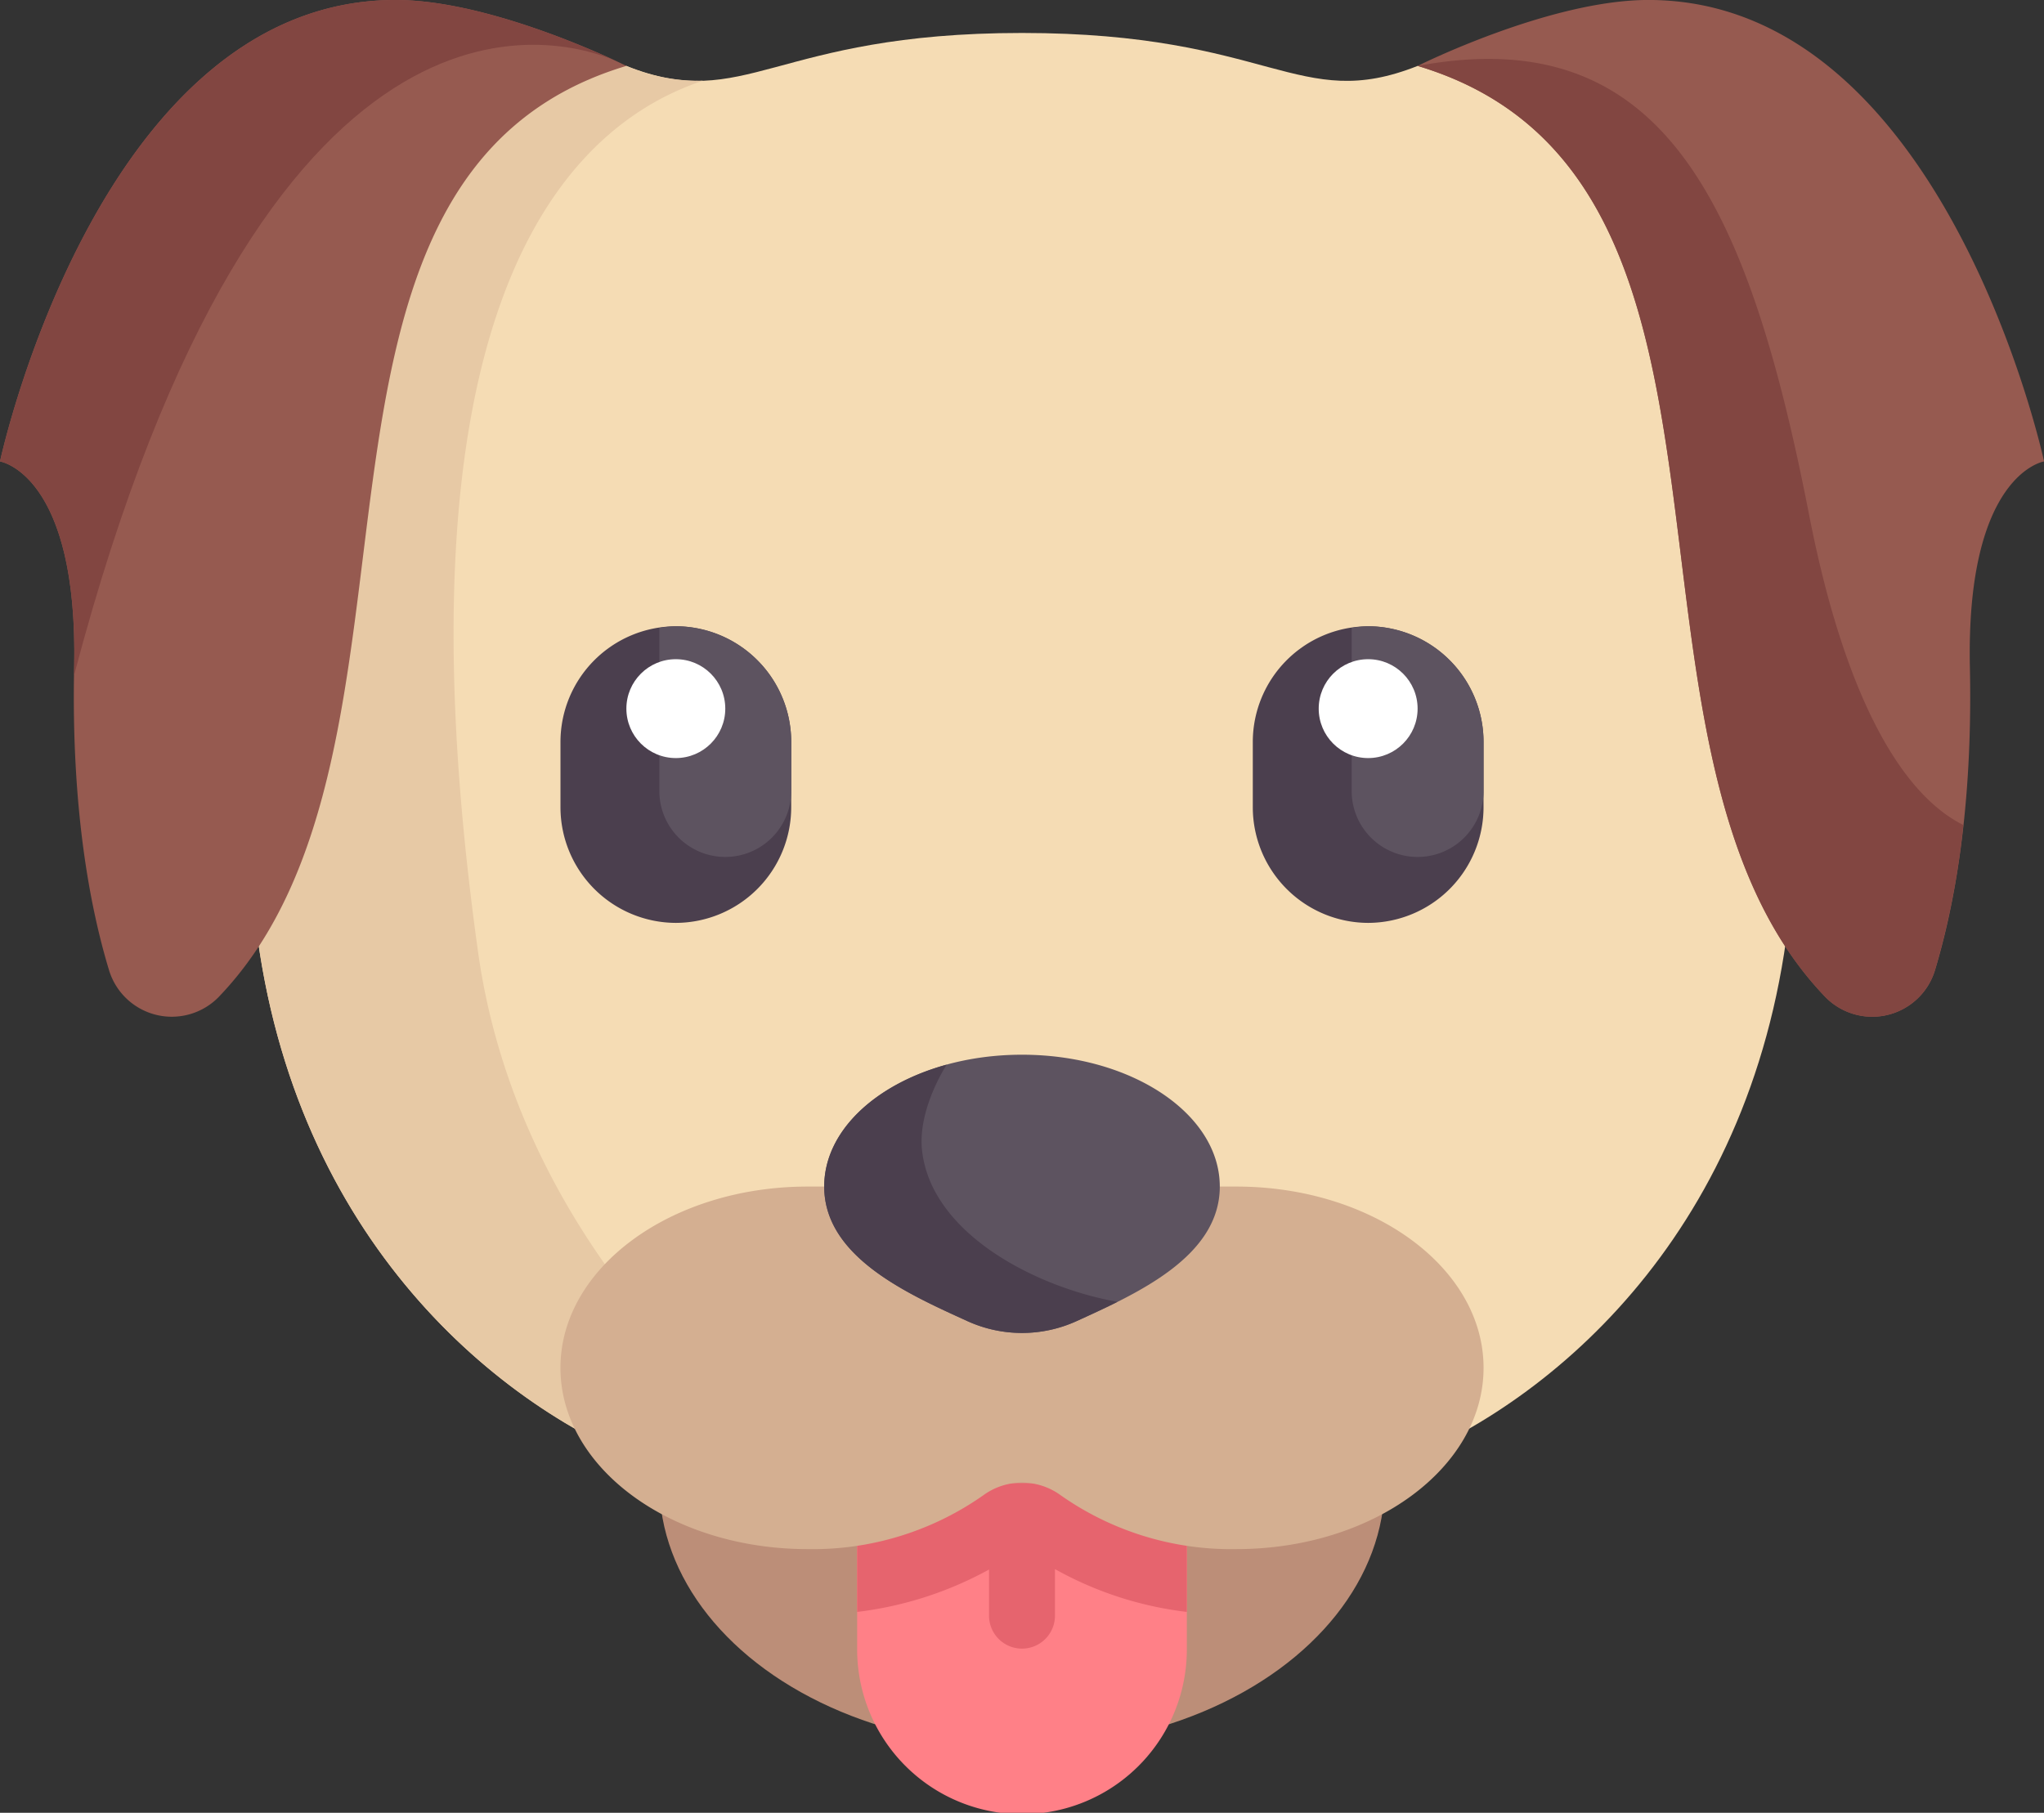<svg xmlns="http://www.w3.org/2000/svg" width="168.315" height="149.312" viewBox="0 0 168.315 149.312">
  <rect x="0" y="0" width="168.315" height="149.312" fill="#333333" stroke="none"/>
  <g id="dog" transform="translate(0 -28.903)">
    <path id="Path_13" data-name="Path 13" d="M186.381,39.876H159.233c-9.841,3.9-12.022-2.715-32.577-2.715s-22.736,6.617-32.577,2.715H66.932l-3.62,68.209c2.262,26.808,18.89,41.4,32.012,46.716h62.665c13.121-5.316,29.749-19.908,32.012-46.716Z" transform="translate(-42.499 -5.543)" fill="#f5dcb4"/>
    <path id="Path_14" data-name="Path 14" d="M355.1,34.332c30.567,9.149,13.926,56.331,33.608,76.726a5.4,5.4,0,0,0,9-2.267c1.558-5.145,3.114-13.285,2.867-24.915-.339-15.949,6.108-16.967,6.108-16.967S398.533,28.9,374.1,28.9C365.956,28.9,355.1,34.332,355.1,34.332Z" transform="translate(-238.362)" fill="#965a50"/>
    <path id="Path_15" data-name="Path 15" d="M149.889,210.24h0a9.529,9.529,0,0,1-9.5-9.5v-5.429a9.529,9.529,0,0,1,9.5-9.5h0a9.529,9.529,0,0,1,9.5,9.5v5.429A9.529,9.529,0,0,1,149.889,210.24Z" transform="translate(-94.236 -105.323)" fill="#4b3f4e"/>
    <path id="Path_16" data-name="Path 16" d="M166.518,185.806a9.342,9.342,0,0,0-1.357.138V199.38a5.429,5.429,0,0,0,10.859,0v-4.072A9.53,9.53,0,0,0,166.518,185.806Z" transform="translate(-110.866 -105.323)" fill="#5d5360"/>
    <circle id="Ellipse_5" data-name="Ellipse 5" cx="4.072" cy="4.072" r="4.072" transform="translate(51.58 83.198)" fill="#fff"/>
    <path id="Path_17" data-name="Path 17" d="M323.309,210.24h0a9.529,9.529,0,0,1-9.5-9.5v-5.429a9.529,9.529,0,0,1,9.5-9.5h0a9.529,9.529,0,0,1,9.5,9.5v5.429A9.529,9.529,0,0,1,323.309,210.24Z" transform="translate(-210.646 -105.323)" fill="#4b3f4e"/>
    <path id="Path_18" data-name="Path 18" d="M339.938,185.806a9.342,9.342,0,0,0-1.357.138V199.38a5.429,5.429,0,1,0,10.859,0v-4.072A9.53,9.53,0,0,0,339.938,185.806Z" transform="translate(-227.276 -105.323)" fill="#5d5360"/>
    <circle id="Ellipse_6" data-name="Ellipse 6" cx="4.072" cy="4.072" r="4.072" transform="translate(108.59 83.198)" fill="#fff"/>
    <path id="Path_19" data-name="Path 19" d="M388.705,120.966a5.4,5.4,0,0,0,9-2.267,66.747,66.747,0,0,0,2.327-11.938c-5.337-2.66-9.892-11.148-12.695-25.533C382.244,55.1,375.118,40.507,355.1,44.24,385.664,53.389,369.023,100.571,388.705,120.966Z" transform="translate(-238.362 -9.907)" fill="#824641"/>
    <path id="Path_20" data-name="Path 20" d="M95.324,160.345h12.867S85.6,145.187,81.863,118.379C74.6,66.227,88.424,50.623,100.379,46.641a15.172,15.172,0,0,1-6.3-1.221H66.932l-3.62,68.208C65.574,140.436,82.2,155.028,95.324,160.345Z" transform="translate(-42.499 -11.087)" fill="#e7c9a5"/>
    <path id="Path_21" data-name="Path 21" d="M51.58,34.332c-30.567,9.149-13.926,56.332-33.608,76.726a5.4,5.4,0,0,1-9-2.267c-1.558-5.145-3.114-13.285-2.867-24.915C6.448,67.928,0,66.91,0,66.91S8.144,28.9,32.577,28.9C40.721,28.9,51.58,34.332,51.58,34.332Z" fill="#965a50"/>
    <path id="Path_22" data-name="Path 22" d="M50.672,33.9c-2.755-1.278-11.347-5-18.095-5C8.144,28.9,0,66.91,0,66.91s6.448,1.018,6.108,16.967c0,.213,0,.4,0,.615C21.729,25.225,45.734,31.819,50.672,33.9Z" transform="translate(0)" fill="#824641"/>
    <ellipse id="Ellipse_7" data-name="Ellipse 7" cx="29.863" cy="21.717" rx="29.863" ry="21.717" transform="translate(54.295 129.352)" fill="#bc8e78"/>
    <path id="Path_23" data-name="Path 23" d="M214.71,400.516V414.09a13.574,13.574,0,1,0,27.147,0V400.516Z" transform="translate(-144.126 -249.449)" fill="#ff8087"/>
    <path id="Path_24" data-name="Path 24" d="M214.71,411.118a29.892,29.892,0,0,0,10.859-3.492v3.748a2.715,2.715,0,1,0,5.429,0v-3.783a29.3,29.3,0,0,0,10.859,3.527v-10.6H214.71Z" transform="translate(-144.126 -249.448)" fill="#e6646e"/>
    <path id="Path_25" data-name="Path 25" d="M196.04,326.194H160.749c-11.245,0-20.361,6.685-20.361,14.931s9.116,14.931,20.361,14.931a24.394,24.394,0,0,0,14.463-4.437,5.392,5.392,0,0,1,6.366,0,24.394,24.394,0,0,0,14.463,4.437c11.245,0,20.361-6.685,20.361-14.931S207.285,326.194,196.04,326.194Z" transform="translate(-94.237 -199.559)" fill="#d4af91"/>
    <path id="Path_26" data-name="Path 26" d="M222.739,293.161c9,0,16.288,4.862,16.288,10.859,0,5.784-6.846,8.829-11.786,11.081a10.842,10.842,0,0,1-9,0c-4.941-2.252-11.786-5.3-11.786-11.081C206.451,298.023,213.743,293.161,222.739,293.161Z" transform="translate(-138.582 -177.386)" fill="#5d5360"/>
    <path id="Path_27" data-name="Path 27" d="M214.511,302.724c-.38-3.417,2.027-7.07,2.027-7.07-5.918,1.627-10.086,5.507-10.086,10.039,0,5.784,6.846,8.829,11.786,11.081a10.844,10.844,0,0,0,9,0c1.063-.484,2.213-1.009,3.365-1.586C223.928,314.008,215.275,309.6,214.511,302.724Z" transform="translate(-138.583 -179.059)" fill="#4b3f4e"/>
  </g>
</svg>
